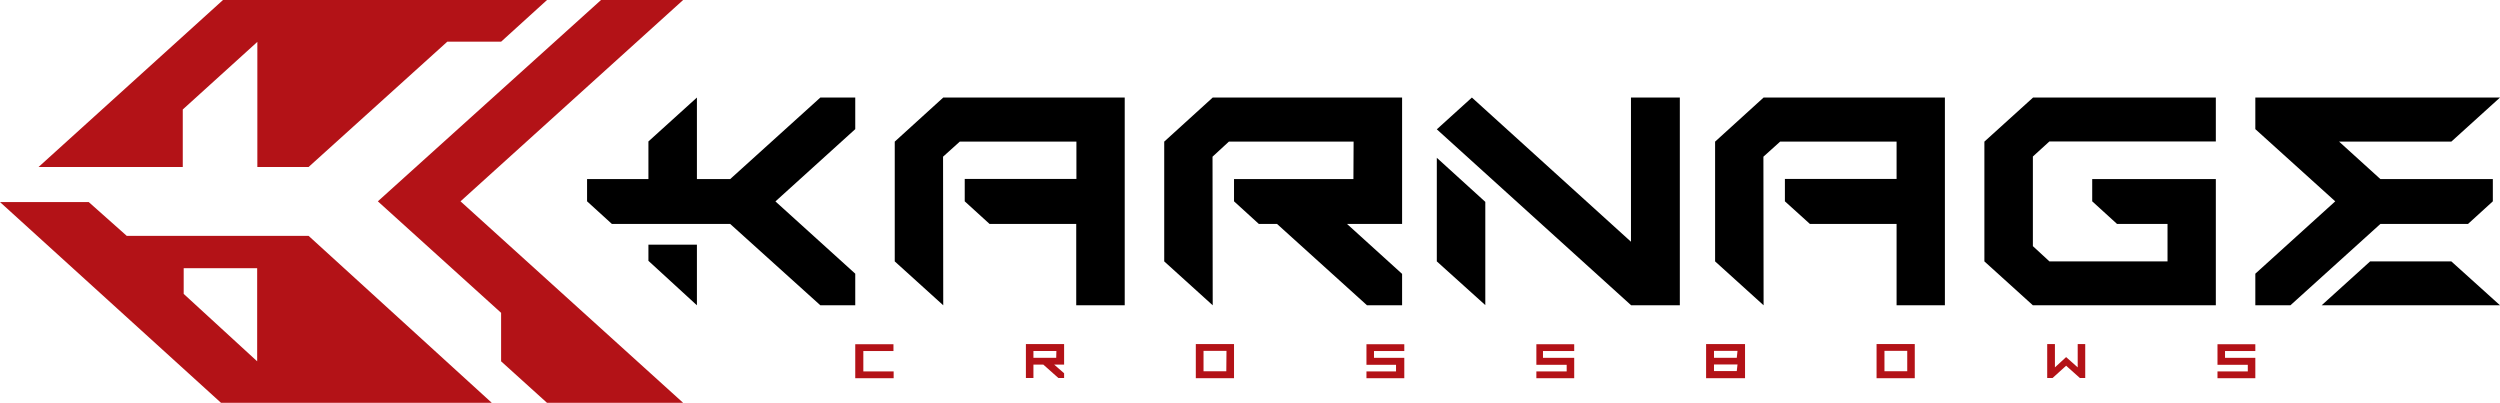 <svg xmlns="http://www.w3.org/2000/svg" viewBox="0 0 136.1 21.93"><defs><style>.cls-1{fill:#b31217;}.cls-2{fill:#000;}</style></defs><title>logo</title><g id="Layer_2" data-name="Layer 2"><g id="Layer_1-2" data-name="Layer 1"><polygon class="cls-1" points="9.95 9.09 9.95 5.96 14.01 2.28 14.01 9.09 16.8 9.09 24.35 2.27 27.28 2.27 29.78 0 12.14 0 2.1 9.09 2.1 9.09 9.95 9.09"/><path class="cls-1" d="M16.8,12.84H6.9L4.83,11H0l12.11,11H26.85ZM14,19.67,10,16V14.6H14Z"/><polygon class="cls-1" points="37.19 21.93 25.07 10.96 37.19 0 32.72 0 20.57 10.96 20.57 10.96 27.28 17.03 27.28 19.67 29.78 21.93 37.19 21.93"/><path class="cls-1" d="M47,19.11v1.11h1.65v.37H46.56V18.74h2.08v.37Z"/><path class="cls-1" d="M57.93,18.73v1.12h-.54l.54.47v.26h-.31l-.82-.73h-.54v.73h-.41V18.73Zm-.42.38H56.26v.37H57.5Z"/><path class="cls-1" d="M67.18,20.59H65.1V18.73h2.08Zm-.41-1.49H65.52v1.11h1.24Z"/><path class="cls-1" d="M74.8,19.11v.37h1.65v1.11H74.39v-.37H76v-.36H74.39V18.74h2.06v.37Z"/><path class="cls-1" d="M84,19.11v.37H85.7v1.11H83.64v-.37h1.65v-.36H83.64V18.74H85.7v.37Z"/><path class="cls-1" d="M95,20.59H92.88V18.73H95Zm-.41-1.49H93.31v.38h1.24Zm0,.74H93.31v.36h1.24Z"/><path class="cls-1" d="M104.24,20.59h-2.08V18.73h2.08Zm-.41-1.49h-1.24v1.11h1.24Z"/><path class="cls-1" d="M113.52,18.73v1.85h-.29l-.75-.67-.74.67h-.29V18.73h.42V20l.61-.56.63.56V18.73Z"/><path class="cls-1" d="M121.13,19.11v.37h1.65v1.11h-2.06v-.37h1.65v-.36h-1.65V18.74h2.06v.37Z"/><polygon class="cls-2" points="76.33 12.18 76.33 5.31 66.02 5.31 63.38 7.71 63.38 14.23 66.02 16.62 66.02 16.62 66.01 8.53 66.9 7.71 73.69 7.71 73.68 9.75 67.18 9.75 67.18 10.96 68.53 12.19 69.52 12.19 74.42 16.62 76.33 16.62 76.33 14.91 73.33 12.19 76.33 12.19 76.33 12.18"/><polygon class="cls-2" points="133.45 14.23 129.03 14.23 126.39 16.62 136.1 16.62 133.45 14.23"/><polygon class="cls-2" points="35.3 14.2 37.94 16.62 37.94 13.32 35.3 13.32 35.3 14.2"/><polygon class="cls-2" points="39.75 9.75 37.94 9.75 37.94 5.31 35.3 7.7 35.3 9.75 31.96 9.75 31.96 10.96 33.31 12.19 39.75 12.19 44.66 16.62 46.56 16.62 46.56 14.9 42.22 10.97 42.22 10.96 46.56 7.03 46.56 5.31 44.66 5.31 39.75 9.75"/><polygon class="cls-2" points="134.36 12.19 135.71 10.96 135.71 9.75 129.59 9.75 127.34 7.71 133.45 7.71 136.1 5.31 122.78 5.31 122.78 7.03 127.13 10.96 127.12 10.97 122.78 14.9 122.78 16.62 124.69 16.62 129.59 12.19 134.36 12.19"/><polygon class="cls-2" points="110.68 5.31 108.03 7.71 108.03 14.23 110.67 16.62 120.63 16.62 120.63 9.75 113.9 9.75 113.9 10.96 115.25 12.19 118 12.19 118 14.23 111.57 14.23 110.67 13.4 110.67 8.52 111.57 7.7 120.63 7.7 120.63 5.31 120.63 5.31 110.68 5.31"/><polygon class="cls-2" points="51.35 5.31 48.71 7.71 48.71 14.23 51.35 16.62 51.35 16.62 51.34 8.53 52.25 7.71 58.6 7.71 58.6 9.74 52.52 9.74 52.52 10.96 53.87 12.19 58.59 12.19 58.59 16.62 61.23 16.62 61.23 5.31 51.35 5.31"/><polygon class="cls-2" points="96.01 5.31 93.37 7.71 93.37 14.23 96.01 16.62 96.01 16.62 96 8.53 96.91 7.71 103.25 7.71 103.25 9.74 97.17 9.74 97.17 10.96 98.53 12.19 103.25 12.19 103.25 16.62 105.88 16.62 105.88 5.31 96.01 5.31"/><polygon class="cls-2" points="88.79 5.31 88.79 13.16 80.13 5.31 78.22 7.04 88.8 16.62 91.45 16.62 91.45 5.31 88.79 5.31"/><polygon class="cls-2" points="78.22 14.23 80.86 16.61 80.86 10.99 78.22 8.59 78.22 14.23"/></g></g></svg>